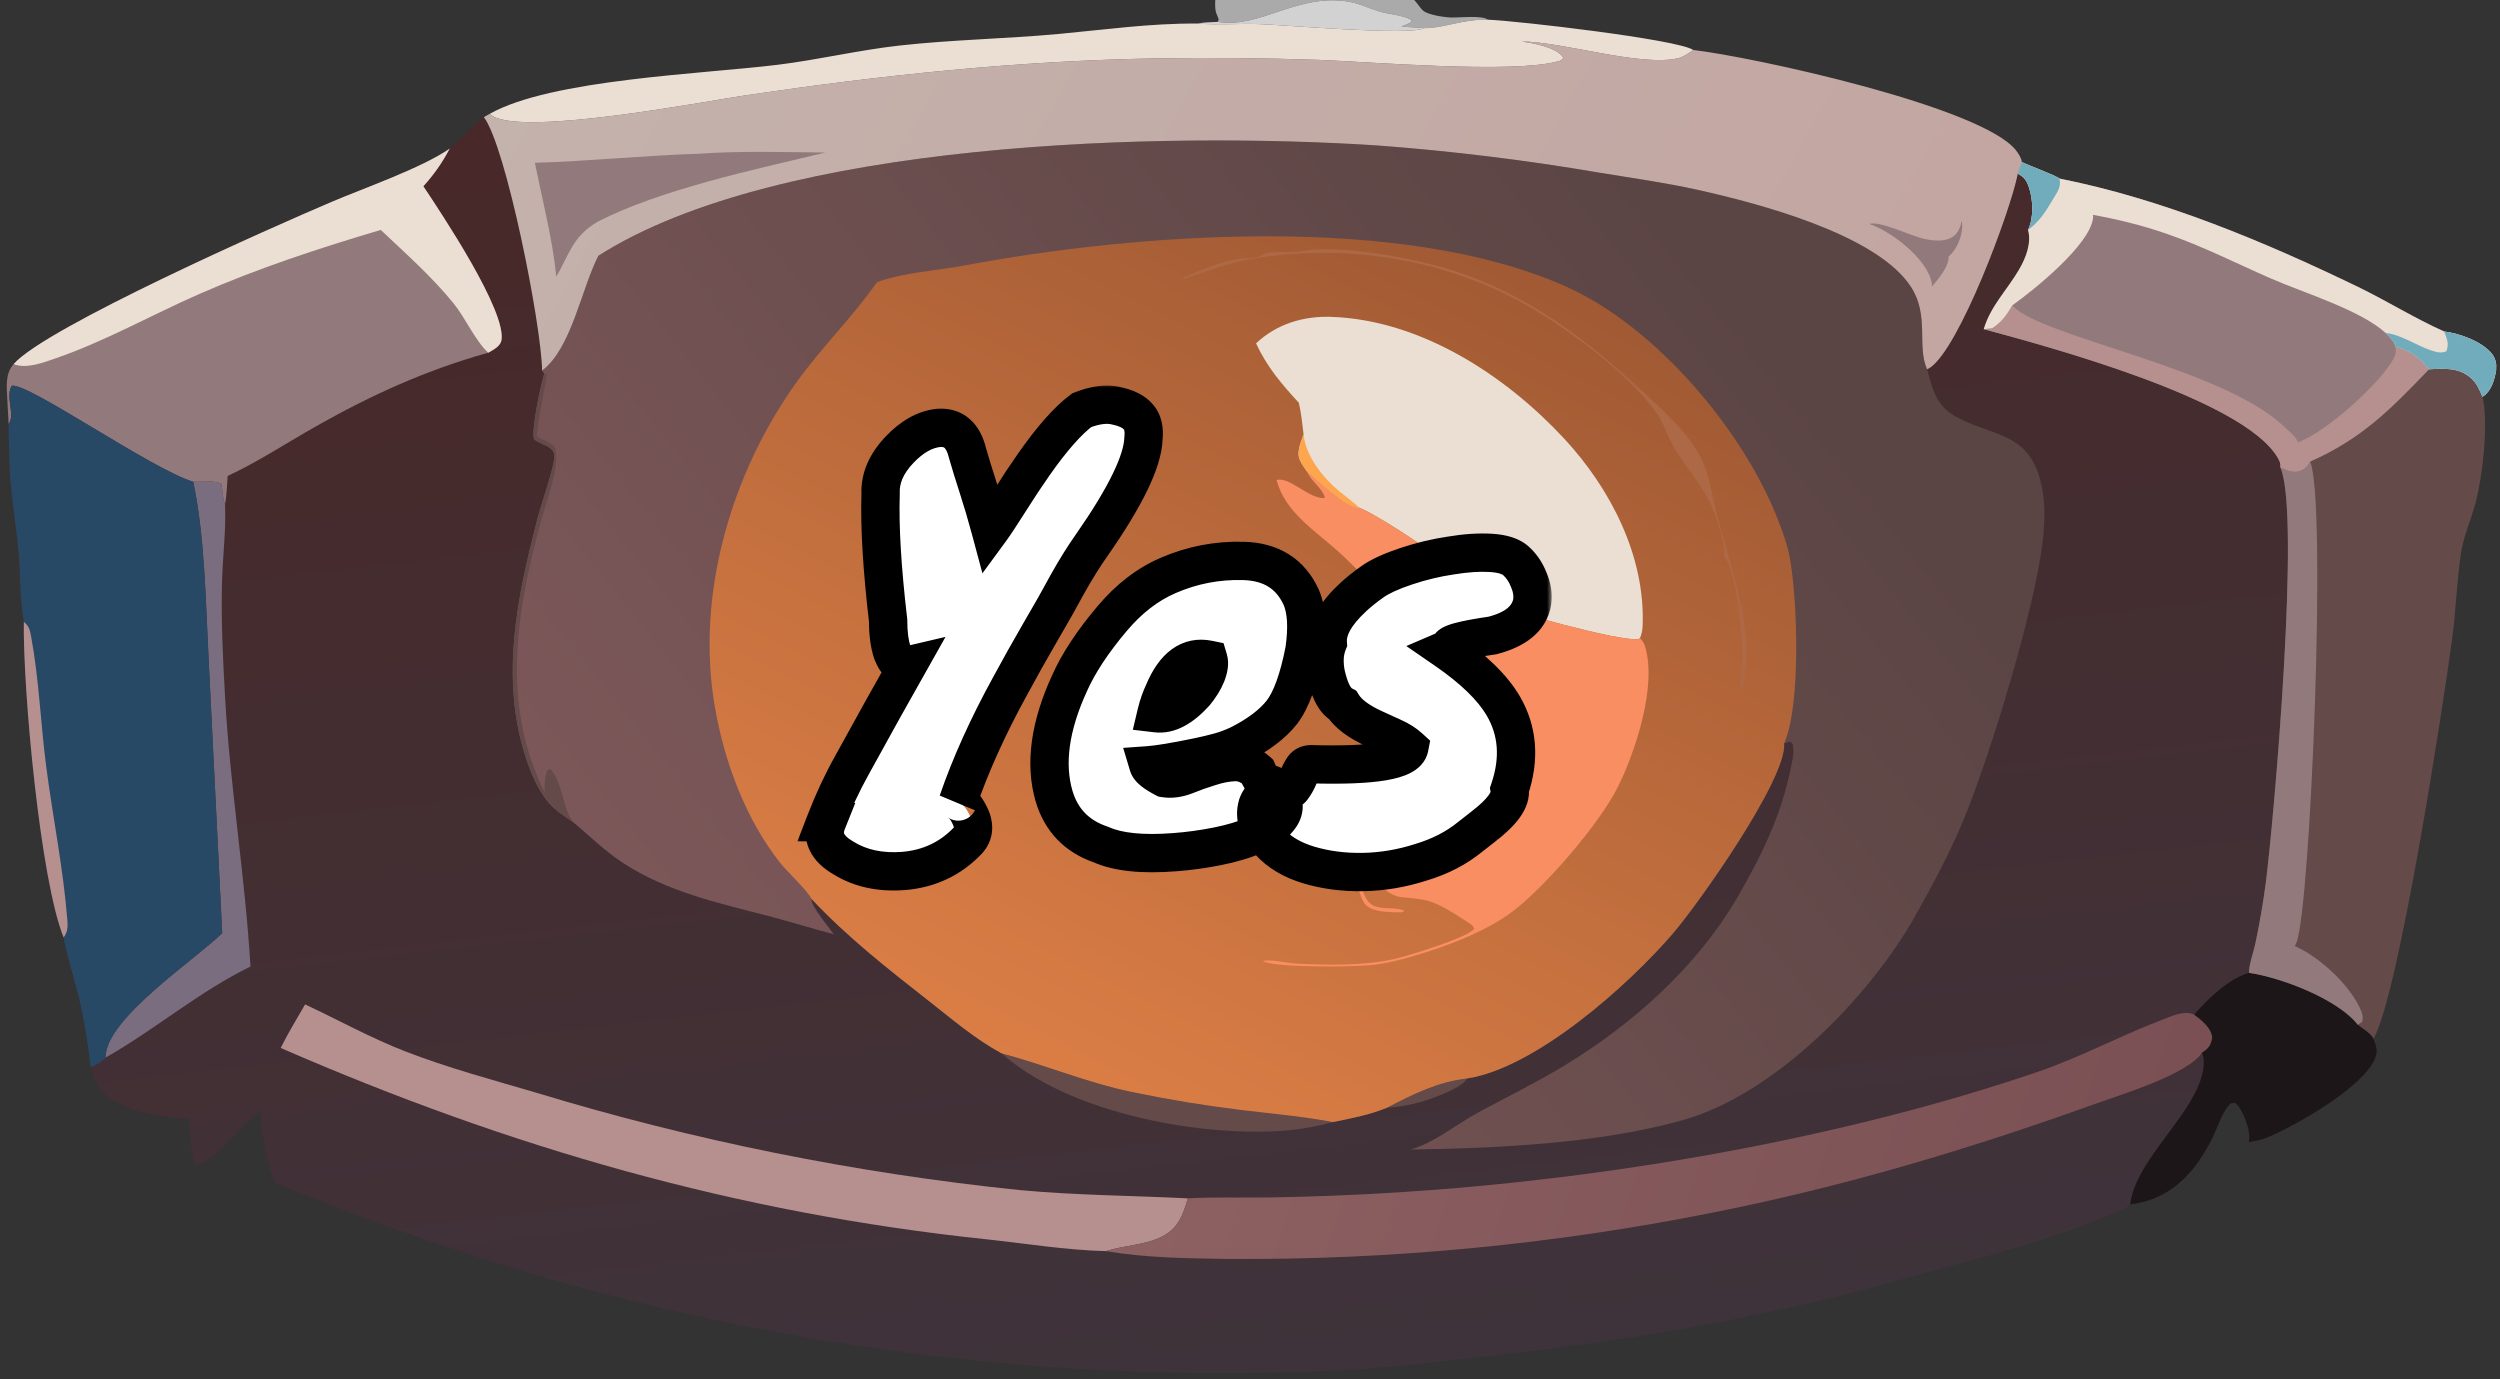 <svg width="261" height="144" viewBox="0 0 261 144" fill="none" xmlns="http://www.w3.org/2000/svg">
<rect x="0" y="0" width="261" height="144" fill="#333333" stroke="none"/>
<path d="M0 0H126.873H147.641H260.493C260.731 0.378 260.812 0.694 260.833 1.135C260.973 4.052 260.863 7.023 260.865 9.944V26.561C260.864 28.992 261.22 35.487 260.78 37.567C260.742 37.744 260.678 37.911 260.603 38.075L260.593 38.686C260.766 39.105 260.828 39.462 260.841 39.913C261.09 48.911 260.983 142.936 260.683 143.667C260.633 143.788 260.569 143.894 260.493 144H0V0ZM126.873 0C126.852 0.623 126.823 1.075 127.09 1.654C127.122 1.725 127.149 1.798 127.179 1.87C127.26 2.064 127.218 2.08 127.144 2.284C126.438 2.323 125.688 2.314 124.995 2.459C120.116 2.423 115.374 3.095 110.534 3.544C104.992 4.058 99.426 4.136 93.88 4.758C89.631 5.234 85.438 6.24 81.189 6.763C73.345 7.73 57.528 8.276 51.133 11.882L50.513 12.23C52.813 15.222 56.523 33.87 56.595 38.69L56.817 39.028C56.47 40.101 55.424 44.98 55.759 45.872C56.442 46.428 57.781 46.537 57.873 47.532C57.959 48.47 56.487 52.718 56.165 53.951C54.01 62.196 52.163 70.798 54.922 79.166C55.52 80.978 56.393 83.036 57.826 84.357C58.42 84.905 59.171 85.364 59.834 85.827C61.494 87.227 63.17 88.862 64.983 90.052C69.687 93.141 75.037 94.277 80.385 95.675C82.618 96.258 84.822 96.959 87.055 97.539C86.528 96.792 84.654 94.608 84.698 93.818C88.484 97.852 92.672 101.127 97.013 104.531C99.426 106.423 101.851 108.502 104.557 109.962C109.146 111.18 113.454 113.022 118.147 113.994C121.896 114.78 125.673 115.405 129.476 115.868C132.686 116.268 135.978 116.53 139.151 117.146C141.059 116.754 142.999 116.391 144.805 115.644C147.503 114.24 150.079 112.949 153.142 112.595C160.361 111.495 170.102 102.766 174.679 97.421C177.34 94.314 186.551 81.313 186.266 77.606L186.863 77.432L187.138 77.647C187.385 78.592 187.062 79.681 186.863 80.612C185.84 85.407 183.803 89.522 181.353 93.73C177.138 100.97 170.355 106.996 163.25 111.288C160.326 113.054 157.235 114.56 154.235 116.191C152.093 117.357 149.576 119.397 147.247 120.012C156.327 119.886 166.92 119.395 175.667 116.949C185.291 114.257 195.226 104.064 200.024 95.499C201.846 92.245 203.611 88.942 205.034 85.49C207.844 78.671 212.422 63.631 213.261 56.498C213.515 54.339 213.553 52.037 212.952 49.928C211.558 45.028 207.773 45.524 204.112 43.452C202.106 42.317 201.76 40.628 201.188 38.559C201.287 38.513 201.381 38.464 201.471 38.404C204.555 36.386 209.882 22.08 210.66 18.137C211.351 18.483 211.598 18.878 211.838 19.606C212.262 20.89 212.328 22.763 211.731 23.997C212.1 25.386 211.515 26.892 210.825 28.088C209.586 30.237 207.822 31.932 207.105 34.365C213.84 36.184 234.293 41.673 237.815 47.819C238.024 48.184 238.107 48.396 238.074 48.813C238.709 49.088 239.428 49.416 240.124 49.169C240.629 48.99 240.945 48.654 241.177 48.187C246.576 45.799 249.6 42.709 253.579 38.557C255.15 38.468 256.706 38.34 257.973 39.472C258.559 39.995 258.876 40.705 259.167 41.42C259.199 41.4 259.231 41.382 259.261 41.361C260.117 40.789 260.416 39.642 260.593 38.686L260.603 38.075C260.678 37.911 260.742 37.744 260.78 37.567C261.22 35.487 260.864 28.992 260.865 26.561V9.944C260.863 7.023 260.973 4.052 260.833 1.135C260.812 0.694 260.731 0.378 260.493 0H147.641H126.873ZM0 0V144H260.493C260.569 143.894 260.633 143.788 260.683 143.667C260.983 142.936 261.09 48.911 260.841 39.913C260.828 39.462 260.766 39.105 260.593 38.686C260.416 39.642 260.117 40.789 259.261 41.361C259.231 41.382 259.199 41.4 259.167 41.42C258.876 40.705 258.559 39.995 257.973 39.472C256.706 38.34 255.15 38.468 253.579 38.557C249.6 42.709 246.576 45.799 241.177 48.187C240.945 48.654 240.629 48.99 240.124 49.169C239.428 49.416 238.709 49.088 238.074 48.813C240.197 53.609 237.437 85.098 236.55 92.156C236.268 94.283 235.905 96.396 235.462 98.494C235.266 99.439 234.801 100.625 234.792 101.561C232.677 102.175 230.463 104.296 229.077 105.924C229.839 106.492 230.813 107.249 230.959 108.253C230.963 108.282 230.962 108.311 230.964 108.341C230.855 108.967 230.689 109.35 230.142 109.738C230.062 109.795 229.979 109.848 229.895 109.898C230.344 111.088 229.885 112.526 229.389 113.638C227.711 117.401 222.94 121.634 222.423 125.57C222.409 125.676 222.419 125.632 222.385 125.731C221.669 126.459 219.532 127.108 218.532 127.508C212.228 130.026 205.483 131.593 198.961 133.438C185.512 137.241 172.078 139.627 158.207 141.226C151.98 141.943 145.601 142.778 139.346 143.078C136.987 143.185 134.628 143.259 132.267 143.301C129.907 143.343 127.546 143.352 125.185 143.328C122.825 143.305 120.465 143.249 118.105 143.16C115.746 143.071 113.388 142.95 111.032 142.796C108.677 142.642 106.324 142.455 103.973 142.236C101.622 142.018 99.275 141.767 96.931 141.482C94.587 141.199 92.247 140.883 89.912 140.534C87.577 140.186 85.248 139.806 82.923 139.393C80.598 138.98 78.279 138.535 75.967 138.058C73.654 137.581 71.349 137.073 69.05 136.532C66.752 135.991 64.461 135.419 62.179 134.815C59.896 134.211 57.622 133.576 55.357 132.91C53.091 132.242 50.836 131.545 48.59 130.816C46.343 130.086 44.108 129.326 41.883 128.536C39.657 127.745 37.443 126.924 35.241 126.071C33.038 125.219 30.848 124.337 28.669 123.425C27.741 121.111 27.379 118.554 27.147 116.084C25.779 117.022 24.695 118.396 23.491 119.534C22.796 120.19 21.447 121.593 20.432 121.563C19.909 120.91 19.852 117.759 19.74 116.825C17.146 116.642 14.03 116.225 11.781 114.825C10.365 113.944 9.841 113.019 9.47 111.416C9.19 109.018 8.824 106.557 8.255 104.209C7.744 102.098 7.05 100.004 6.644 97.872C4.213 91.893 2.39 72.039 2.487 64.917C2.075 62.629 2.141 60.063 1.946 57.731C1.743 55.314 1.33 52.921 1.119 50.506C0.938 48.44 0.945 46.333 0.9 44.259C0.848 43.416 0.803 42.572 0.763 41.728C0.707 40.452 0.5 39.027 1.425 38.013C4.805 34.164 28.692 23.599 34.649 21.07C38.058 19.623 44.084 17.518 46.939 15.524C48.217 14.516 49.189 13.193 50.513 12.23L51.133 11.882C57.528 8.276 73.345 7.73 81.189 6.763C85.438 6.24 89.631 5.234 93.88 4.758C99.426 4.136 104.992 4.058 110.534 3.544C115.374 3.095 120.116 2.423 124.995 2.459C125.688 2.314 126.438 2.323 127.144 2.284C127.218 2.08 127.26 2.064 127.179 1.87C127.149 1.798 127.122 1.725 127.09 1.654C126.823 1.075 126.852 0.623 126.873 0H0Z" fill="url(#paint0_linear_392_7034)"/>
<path d="M144.805 115.644C147.503 114.24 150.079 112.949 153.142 112.595C152.794 113.378 150.744 114.19 149.961 114.491C148.279 115.139 146.608 115.541 144.805 115.644Z" fill="#644A49"/>
<path d="M104.557 109.962C109.146 111.18 113.454 113.022 118.147 113.994C121.896 114.78 125.673 115.405 129.476 115.868C132.686 116.268 135.978 116.53 139.151 117.146C137.235 117.668 135.421 117.971 133.438 118.084C124.49 118.596 111.354 116.033 104.557 109.962Z" fill="#644A49"/>
<path d="M20.174 50.297C20.893 50.331 22.7 50.111 23.13 50.552C23.233 51.247 23.231 52.024 23.493 52.676C23.613 55.383 23.236 58.205 23.171 60.925C23.077 64.877 23.278 68.83 23.497 72.774C24.02 82.193 25.595 91.504 26.15 100.906C20.753 103.539 16.214 107.471 11.022 110.416C11.022 110.387 11.02 110.358 11.021 110.329C11.082 106.303 20.416 100.17 23.198 97.418L21.763 68.45C21.456 62.534 21.387 56.087 20.174 50.297Z" fill="#7A6D7F"/>
<path d="M31.853 104.862C35.304 106.477 38.737 108.379 42.283 109.755C46.718 111.477 51.396 112.731 55.959 114.072C64.195 116.575 72.531 118.676 80.969 120.375C89.406 122.074 97.905 123.364 106.466 124.246C112.315 124.79 118.155 124.816 124.014 125.11C123.521 126.766 123.062 128.162 121.433 129.04C119.639 130.005 117.399 129.99 115.464 130.617C111.283 130.518 107.024 129.808 102.861 129.369C76.928 126.634 53.184 119.81 29.305 109.407C30.072 107.853 30.987 106.363 31.853 104.862Z" fill="#B6908F"/>
<path d="M124.014 125.11C126.794 124.951 129.641 125.057 132.43 125.015C136.959 124.945 141.483 124.766 146.003 124.479C167.693 123.12 192.204 118.925 212.779 111.886C217.226 110.364 221.354 108.129 225.727 106.464C226.75 106.074 228.036 105.455 229.077 105.924C229.839 106.492 230.813 107.249 230.959 108.253C230.963 108.282 230.962 108.311 230.964 108.341C230.855 108.967 230.689 109.35 230.142 109.738C230.062 109.795 229.979 109.848 229.895 109.898C228.368 112.181 221.436 114.276 218.752 115.239C205.45 120.014 192.526 123.882 178.651 126.627C174.49 127.457 170.311 128.179 166.113 128.795C161.916 129.411 157.706 129.92 153.482 130.321C149.259 130.722 145.028 131.015 140.79 131.201C136.552 131.387 132.312 131.464 128.07 131.433C123.908 131.368 119.567 131.321 115.464 130.617C117.399 129.99 119.639 130.005 121.433 129.04C123.062 128.162 123.521 126.766 124.014 125.11Z" fill="url(#paint1_linear_392_7034)"/>
<path d="M1.425 38.013C4.805 34.164 28.692 23.599 34.649 21.07C38.058 19.623 44.084 17.518 46.939 15.524C46.147 17.015 45.326 18.193 44.195 19.446C46.114 22.329 52.913 32.513 52.343 35.553C52.276 35.913 51.927 36.239 51.633 36.431C51.419 36.571 51.195 36.698 50.972 36.823C44.563 38.607 38.796 41.224 33.006 44.498C29.946 46.228 27.001 48.172 23.819 49.669L23.767 49.693C23.701 50.685 23.666 51.696 23.493 52.676C23.231 52.024 23.233 51.247 23.13 50.552C22.7 50.111 20.893 50.331 20.174 50.297C15.83 48.994 2.945 39.947 1.241 40.272C0.523 41.322 1.594 43.255 0.943 44.204C0.929 44.223 0.914 44.241 0.9 44.259C0.848 43.416 0.803 42.572 0.763 41.728C0.707 40.452 0.5 39.027 1.425 38.013Z" fill="#92797B"/>
<path d="M1.425 38.013C4.805 34.164 28.692 23.599 34.649 21.07C38.058 19.623 44.084 17.518 46.939 15.524C46.147 17.015 45.326 18.193 44.195 19.446C46.114 22.329 52.913 32.513 52.343 35.553C52.276 35.913 51.927 36.239 51.633 36.431C51.419 36.571 51.195 36.698 50.972 36.823C49.695 35.684 48.529 33.115 47.353 31.672C45.066 28.865 42.372 26.482 39.751 24.004C33.318 25.913 26.946 27.998 20.793 30.699C15.729 32.921 10.961 35.642 5.705 37.446C4.447 37.878 2.725 38.531 1.425 38.013Z" fill="#EBDED3"/>
<path d="M0.9 44.259C0.914 44.241 0.929 44.223 0.943 44.204C1.594 43.255 0.523 41.322 1.241 40.272C2.945 39.947 15.83 48.994 20.174 50.297C21.387 56.087 21.456 62.534 21.763 68.45L23.198 97.418C20.416 100.17 11.082 106.303 11.021 110.329C11.02 110.358 11.022 110.387 11.022 110.416C10.582 110.907 10.054 111.138 9.47 111.416C9.19 109.018 8.824 106.557 8.255 104.209C7.744 102.098 7.05 100.004 6.644 97.872C4.213 91.893 2.39 72.039 2.487 64.917C2.075 62.629 2.141 60.063 1.946 57.731C1.743 55.314 1.33 52.921 1.119 50.506C0.938 48.44 0.945 46.333 0.9 44.259Z" fill="#284966"/>
<path d="M2.487 64.917C3.017 65.378 3.11 65.709 3.239 66.399C4.066 70.82 4.238 75.495 4.816 79.972C5.506 85.318 6.612 90.684 7.03 96.058C7.081 96.714 7.082 97.234 6.694 97.797C6.677 97.822 6.661 97.847 6.644 97.872C4.213 91.893 2.39 72.039 2.487 64.917Z" fill="#B6908F"/>
<path d="M234.792 101.561C238.174 102.053 244.07 104.312 246.158 106.98C246.579 107.311 247.656 107.968 247.787 108.444C248.089 109.169 248.263 109.724 247.961 110.483C246.761 113.508 239.65 117.535 236.649 118.781C236.06 119.026 235.409 119.136 234.781 119.222C234.994 118.107 234.367 116.496 233.757 115.571C233.636 115.387 233.478 115.255 233.297 115.133C232.929 115.169 232.876 115.162 232.636 115.45C231.975 116.244 231.537 117.619 231.086 118.564C229.354 122.197 226.735 125.225 222.489 125.72C222.455 125.724 222.42 125.728 222.385 125.731C222.419 125.632 222.409 125.676 222.423 125.57C222.94 121.634 227.711 117.401 229.389 113.638C229.885 112.526 230.344 111.088 229.895 109.898C229.979 109.848 230.062 109.795 230.142 109.738C230.689 109.35 230.855 108.967 230.964 108.341C230.962 108.311 230.963 108.282 230.959 108.253C230.813 107.249 229.839 106.492 229.077 105.924C230.463 104.296 232.677 102.175 234.792 101.561Z" fill="#1C1618"/>
<path d="M253.579 38.557C255.15 38.468 256.706 38.34 257.973 39.472C258.559 39.995 258.876 40.705 259.167 41.42C259.84 44.061 259.167 49.91 258.429 52.584C257.954 54.298 257.182 56.04 256.922 57.796C256.49 60.708 256.403 63.687 256.015 66.612C255.103 73.486 250.447 103.729 247.833 108.367C247.819 108.393 247.802 108.419 247.787 108.444C247.656 107.968 246.579 107.311 246.158 106.98C244.07 104.312 238.174 102.053 234.792 101.561C234.801 100.625 235.266 99.439 235.462 98.494C235.905 96.396 236.268 94.283 236.55 92.156C237.437 85.098 240.197 53.609 238.074 48.813C238.709 49.088 239.428 49.416 240.124 49.169C240.629 48.99 240.945 48.654 241.177 48.187C246.576 45.799 249.6 42.709 253.579 38.557Z" fill="#644A49"/>
<path d="M238.074 48.813C238.709 49.088 239.428 49.416 240.124 49.169C240.629 48.99 240.945 48.654 241.177 48.187C242.943 52.264 241.23 94.765 239.745 98.429C239.697 98.548 239.645 98.662 239.581 98.774C242.175 99.899 245.456 102.926 246.525 105.588C246.677 105.965 246.694 106.277 246.627 106.673L246.158 106.98C244.07 104.312 238.174 102.053 234.792 101.561C234.801 100.625 235.266 99.439 235.462 98.494C235.905 96.396 236.268 94.283 236.55 92.156C237.437 85.098 240.197 53.609 238.074 48.813Z" fill="#92797B"/>
<path d="M126.873 0H147.641H260.493C260.731 0.378 260.812 0.694 260.833 1.135C260.973 4.052 260.863 7.023 260.865 9.944V26.561C260.864 28.992 261.22 35.487 260.78 37.567C260.742 37.744 260.678 37.911 260.603 38.075L260.593 38.686C260.416 39.642 260.117 40.789 259.261 41.361C259.231 41.382 259.199 41.4 259.167 41.42C258.876 40.705 258.559 39.995 257.973 39.472C256.706 38.34 255.15 38.468 253.579 38.557C249.6 42.709 246.576 45.799 241.177 48.187C240.945 48.654 240.629 48.99 240.124 49.169C239.428 49.416 238.709 49.088 238.074 48.813C238.107 48.396 238.024 48.184 237.815 47.819C234.293 41.673 213.84 36.184 207.105 34.365C207.822 31.932 209.586 30.237 210.825 28.088C211.515 26.892 212.1 25.386 211.731 23.997C212.328 22.763 212.262 20.89 211.838 19.606C211.598 18.878 211.351 18.483 210.66 18.137C209.882 22.08 204.555 36.386 201.471 38.404C201.381 38.464 201.287 38.513 201.188 38.559C201.76 40.628 202.106 42.317 204.112 43.452C207.773 45.524 211.558 45.028 212.952 49.928C213.553 52.037 213.515 54.339 213.261 56.498C212.422 63.631 207.844 78.671 205.034 85.49C203.611 88.942 201.846 92.245 200.024 95.499C195.226 104.064 185.291 114.257 175.667 116.949C166.92 119.395 156.327 119.886 147.247 120.012C149.576 119.397 152.093 117.357 154.235 116.191C157.235 114.56 160.326 113.054 163.25 111.288C170.355 106.996 177.138 100.97 181.353 93.73C183.803 89.522 185.84 85.407 186.863 80.612C187.062 79.681 187.385 78.592 187.138 77.647L186.863 77.432L186.266 77.606C186.551 81.313 177.34 94.314 174.679 97.421C170.102 102.766 160.361 111.495 153.142 112.595C150.079 112.949 147.503 114.24 144.805 115.644C142.999 116.391 141.059 116.754 139.151 117.146C135.978 116.53 132.686 116.268 129.476 115.868C125.673 115.405 121.896 114.78 118.147 113.994C113.454 113.022 109.146 111.18 104.557 109.962C101.851 108.502 99.426 106.423 97.013 104.531C92.672 101.127 88.484 97.852 84.698 93.818C84.654 94.608 86.528 96.792 87.055 97.539C84.822 96.959 82.618 96.258 80.385 95.675C75.037 94.277 69.687 93.141 64.983 90.052C63.17 88.862 61.494 87.227 59.834 85.827C59.171 85.364 58.42 84.905 57.826 84.357C56.393 83.036 55.52 80.978 54.922 79.166C52.163 70.798 54.01 62.196 56.165 53.951C56.487 52.718 57.959 48.47 57.873 47.532C57.781 46.537 56.442 46.428 55.759 45.872C55.424 44.98 56.47 40.101 56.817 39.028L56.595 38.69C56.523 33.87 52.813 15.222 50.513 12.23L51.133 11.882C57.528 8.276 73.345 7.73 81.189 6.763C85.438 6.24 89.631 5.234 93.88 4.758C99.426 4.136 104.992 4.058 110.534 3.544C115.374 3.095 120.116 2.423 124.995 2.459C125.688 2.314 126.438 2.323 127.144 2.284C127.218 2.08 127.26 2.064 127.179 1.87C127.149 1.798 127.122 1.725 127.09 1.654C126.823 1.075 126.852 0.623 126.873 0ZM147.641 0C147.96 0.325 148.187 0.715 148.485 1.034C148.992 1.575 150.909 1.825 151.632 1.832C152.41 1.839 154.792 1.587 155.324 2.054C158.316 2.166 175.133 4.107 176.782 5.217C183.125 5.965 206.834 11.128 210.461 15.682C210.7 15.983 211.051 16.527 211.084 16.919L210.66 18.137C211.351 18.483 211.598 18.878 211.838 19.606C212.262 20.89 212.328 22.763 211.731 23.997C212.1 25.386 211.515 26.892 210.825 28.088C209.586 30.237 207.822 31.932 207.105 34.365C213.84 36.184 234.293 41.673 237.815 47.819C238.024 48.184 238.107 48.396 238.074 48.813C238.709 49.088 239.428 49.416 240.124 49.169C240.629 48.99 240.945 48.654 241.177 48.187C246.576 45.799 249.6 42.709 253.579 38.557C255.15 38.468 256.706 38.34 257.973 39.472C258.559 39.995 258.876 40.705 259.167 41.42C259.199 41.4 259.231 41.382 259.261 41.361C260.117 40.789 260.416 39.642 260.593 38.686L260.603 38.075C260.678 37.911 260.742 37.744 260.78 37.567C261.22 35.487 260.864 28.992 260.865 26.561V9.944C260.863 7.023 260.973 4.052 260.833 1.135C260.812 0.694 260.731 0.378 260.493 0H147.641ZM126.873 0C126.852 0.623 126.823 1.075 127.09 1.654C127.122 1.725 127.149 1.798 127.179 1.87C127.26 2.064 127.218 2.08 127.144 2.284C126.438 2.323 125.688 2.314 124.995 2.459C120.116 2.423 115.374 3.095 110.534 3.544C104.992 4.058 99.426 4.136 93.88 4.758C89.631 5.234 85.438 6.24 81.189 6.763C73.345 7.73 57.528 8.276 51.133 11.882L50.513 12.23C52.813 15.222 56.523 33.87 56.595 38.69C59.665 36.395 60.719 30.079 62.479 26.697C81.418 14.628 121.521 13.751 143.684 15.178C151.498 15.758 159.267 16.708 166.99 18.029C170.422 18.59 173.915 19.079 177.308 19.837C183.315 21.177 195.989 24.419 199.539 30.004C201.443 32.997 200.1 36.13 201.188 38.559C201.287 38.513 201.381 38.464 201.471 38.404C204.555 36.386 209.882 22.08 210.66 18.137L211.084 16.919C211.051 16.527 210.7 15.983 210.461 15.682C206.834 11.128 183.125 5.965 176.782 5.217C175.133 4.107 158.316 2.166 155.324 2.054C154.792 1.587 152.41 1.839 151.632 1.832C150.909 1.825 148.992 1.575 148.485 1.034C148.187 0.715 147.96 0.325 147.641 0H126.873Z" fill="url(#paint2_linear_392_7034)"/>
<path d="M56.817 39.028L57.084 38.967C57.042 40.208 55.836 45.007 56.131 45.639C56.725 45.934 57.737 46.258 58.014 46.894C58.325 49.078 57.147 52.017 56.565 54.122C53.926 63.675 52.244 73.414 56.853 82.698C56.853 81.867 56.827 81.142 57.175 80.367L57.445 80.29C58.787 81.687 58.638 84.21 59.834 85.827C59.171 85.364 58.42 84.905 57.826 84.357C56.393 83.036 55.52 80.978 54.922 79.166C52.163 70.798 54.01 62.196 56.165 53.951C56.487 52.718 57.959 48.47 57.873 47.532C57.781 46.537 56.442 46.428 55.759 45.872C55.424 44.98 56.47 40.101 56.817 39.028Z" fill="#644A49"/>
<path d="M126.873 0H147.641C147.96 0.325 148.187 0.715 148.485 1.034C148.992 1.575 150.909 1.825 151.632 1.832C152.41 1.839 154.792 1.587 155.324 2.054C158.316 2.166 175.133 4.107 176.782 5.217C183.125 5.965 206.834 11.128 210.461 15.682C210.7 15.983 211.051 16.527 211.084 16.919L210.66 18.137C209.882 22.08 204.555 36.386 201.471 38.404C201.381 38.464 201.287 38.513 201.188 38.559C200.1 36.13 201.443 32.997 199.539 30.004C195.989 24.419 183.315 21.177 177.308 19.837C173.915 19.079 170.422 18.59 166.99 18.029C159.267 16.708 151.498 15.758 143.684 15.178C121.521 13.751 81.418 14.628 62.479 26.697C60.719 30.079 59.665 36.395 56.595 38.69C56.523 33.87 52.813 15.222 50.513 12.23L51.133 11.882C57.528 8.276 73.345 7.73 81.189 6.763C85.438 6.24 89.631 5.234 93.88 4.758C99.426 4.136 104.992 4.058 110.534 3.544C115.374 3.095 120.116 2.423 124.995 2.459C125.688 2.314 126.438 2.323 127.144 2.284C127.218 2.08 127.26 2.064 127.179 1.87C127.149 1.798 127.122 1.725 127.09 1.654C126.823 1.075 126.852 0.623 126.873 0ZM126.873 0C126.852 0.623 126.823 1.075 127.09 1.654C127.122 1.725 127.149 1.798 127.179 1.87C127.26 2.064 127.218 2.08 127.144 2.284C126.438 2.323 125.688 2.314 124.995 2.459C120.116 2.423 115.374 3.095 110.534 3.544C104.992 4.058 99.426 4.136 93.88 4.758C89.631 5.234 85.438 6.24 81.189 6.763C73.345 7.73 57.528 8.276 51.133 11.882C51.233 11.977 51.338 12.058 51.457 12.129C54.912 14.179 73.431 10.606 77.788 9.959C92.151 7.828 106.356 6.334 120.877 6.093C126.477 6.005 132.075 6.058 137.672 6.25C143.094 6.456 157.872 7.703 162.607 6.414C162.965 6.317 163.033 6.331 163.21 6.013C163.193 5.988 163.177 5.962 163.159 5.937C162.383 4.897 160.066 4.524 158.851 4.321C163.35 4.397 171.208 6.964 175.148 6.092C175.738 5.962 176.289 5.554 176.782 5.217C175.133 4.107 158.316 2.166 155.324 2.054C154.792 1.587 152.41 1.839 151.632 1.832C150.909 1.825 148.992 1.575 148.485 1.034C148.187 0.715 147.96 0.325 147.641 0H126.873Z" fill="url(#paint3_linear_392_7034)"/>
<path d="M195.147 23.379C196.204 23.007 199.531 24.632 200.796 24.916C201.758 25.132 203.018 25.301 203.878 24.713C204.447 24.324 204.682 23.671 204.806 23.024C204.842 23.3 204.871 23.583 204.845 23.861C204.75 24.918 204.234 26.107 203.425 26.793C203.428 26.82 203.434 26.847 203.434 26.874C203.451 27.826 202.301 29.225 201.688 29.922C201.726 29.435 201.52 28.907 201.304 28.478C200.242 26.37 197.335 24.134 195.147 23.379Z" fill="#92797B"/>
<path d="M72.953 16.048C77.33 15.742 81.779 15.879 86.163 15.927C78.768 17.703 68.981 19.762 62.339 23.174C59.761 24.741 59.488 26.437 58.078 28.893C57.686 24.943 56.626 20.894 55.838 16.997C61.535 16.828 67.241 16.232 72.953 16.048Z" fill="#92797B"/>
<path d="M126.873 0H147.641C147.96 0.325 148.187 0.715 148.485 1.034C148.992 1.575 150.909 1.825 151.632 1.832C152.41 1.839 154.792 1.587 155.324 2.054C158.316 2.166 175.133 4.107 176.782 5.217C176.289 5.554 175.738 5.962 175.148 6.092C171.208 6.964 163.35 4.397 158.851 4.321C160.066 4.524 162.383 4.897 163.159 5.937C163.177 5.962 163.193 5.988 163.21 6.013C163.033 6.331 162.965 6.317 162.607 6.414C157.872 7.703 143.094 6.456 137.672 6.25C132.075 6.058 126.477 6.005 120.877 6.093C106.356 6.334 92.151 7.828 77.788 9.959C73.431 10.606 54.912 14.179 51.457 12.129C51.338 12.058 51.233 11.977 51.133 11.882C57.528 8.276 73.345 7.73 81.189 6.763C85.438 6.24 89.631 5.234 93.88 4.758C99.426 4.136 104.992 4.058 110.534 3.544C115.374 3.095 120.116 2.423 124.995 2.459C125.688 2.314 126.438 2.323 127.144 2.284C127.218 2.08 127.26 2.064 127.179 1.87C127.149 1.798 127.122 1.725 127.09 1.654C126.823 1.075 126.852 0.623 126.873 0ZM126.873 0C126.852 0.623 126.823 1.075 127.09 1.654C127.122 1.725 127.149 1.798 127.179 1.87C127.26 2.064 127.218 2.08 127.144 2.284C126.438 2.323 125.688 2.314 124.995 2.459C127.139 2.634 129.288 2.446 131.436 2.515C134.097 2.602 147.237 3.762 148.721 2.933C150.71 2.968 152.614 1.998 155.324 2.054C154.792 1.587 152.41 1.839 151.632 1.832C150.909 1.825 148.992 1.575 148.485 1.034C148.187 0.715 147.96 0.325 147.641 0H126.873Z" fill="#EBDED3"/>
<path d="M126.873 0H147.641C147.96 0.325 148.187 0.715 148.485 1.034C148.992 1.575 150.909 1.825 151.632 1.832C152.41 1.839 154.792 1.587 155.324 2.054C152.614 1.998 150.71 2.968 148.721 2.933C147.237 3.762 134.097 2.602 131.436 2.515C129.288 2.446 127.139 2.634 124.995 2.459C125.688 2.314 126.438 2.323 127.144 2.284C127.218 2.08 127.26 2.064 127.179 1.87C127.149 1.798 127.122 1.725 127.09 1.654C126.823 1.075 126.852 0.623 126.873 0ZM126.873 0C126.852 0.623 126.823 1.075 127.09 1.654C127.122 1.725 127.149 1.798 127.179 1.87C127.26 2.064 127.218 2.08 127.144 2.284C131.585 2.999 135.346 -0.681 140.728 0.161C141.845 0.335 142.905 0.865 143.985 1.194C145.054 1.52 146.394 1.542 147.353 2.088L147.264 2.369L146.298 2.775L148.721 2.933C150.71 2.968 152.614 1.998 155.324 2.054C154.792 1.587 152.41 1.839 151.632 1.832C150.909 1.825 148.992 1.575 148.485 1.034C148.187 0.715 147.96 0.325 147.641 0H126.873Z" fill="url(#paint4_linear_392_7034)"/>
<path d="M126.873 0H147.641C147.96 0.325 148.187 0.715 148.485 1.034C148.992 1.575 150.909 1.825 151.632 1.832C152.41 1.839 154.792 1.587 155.324 2.054C152.614 1.998 150.71 2.968 148.721 2.933L146.298 2.775L147.264 2.369L147.353 2.088C146.394 1.542 145.054 1.52 143.985 1.194C142.905 0.865 141.845 0.335 140.728 0.161C135.346 -0.681 131.585 2.999 127.144 2.284C127.218 2.08 127.26 2.064 127.179 1.87C127.149 1.798 127.122 1.725 127.09 1.654C126.823 1.075 126.852 0.623 126.873 0Z" fill="#FEFDFE" fill-opacity="0.588"/>
<path d="M211.084 16.919C211.671 17.232 214.756 18.367 215.003 18.641C225.734 20.767 236.363 25.205 246.187 29.96C249.206 31.422 252.121 33.251 255.171 34.609C256.759 34.799 259.134 35.645 260.167 36.952C260.398 37.244 260.582 37.701 260.603 38.075L260.593 38.686C260.416 39.642 260.117 40.789 259.261 41.361C259.231 41.382 259.199 41.4 259.167 41.42C258.876 40.705 258.559 39.995 257.973 39.472C256.706 38.34 255.15 38.468 253.579 38.557C249.6 42.709 246.576 45.799 241.177 48.187C240.945 48.654 240.629 48.99 240.124 49.169C239.428 49.416 238.709 49.088 238.074 48.813C238.107 48.396 238.024 48.184 237.815 47.819C234.293 41.673 213.84 36.184 207.105 34.365C207.822 31.932 209.586 30.237 210.825 28.088C211.515 26.892 212.1 25.386 211.731 23.997C212.328 22.763 212.262 20.89 211.838 19.606C211.598 18.878 211.351 18.483 210.66 18.137L211.084 16.919Z" fill="#92797B"/>
<path d="M210.086 31.881C212.895 35.151 231.99 38.349 238.451 44.533C238.87 44.934 239.748 45.613 239.895 46.174C242.701 45.253 248.716 39.865 249.97 37.278C250.142 36.922 250.154 36.582 250.093 36.198C251.575 36.589 252.65 37.323 253.579 38.557C249.6 42.709 246.576 45.799 241.177 48.187C240.945 48.654 240.629 48.99 240.124 49.169C239.428 49.416 238.709 49.088 238.074 48.813C238.107 48.396 238.024 48.184 237.815 47.819C234.293 41.673 213.84 36.184 207.105 34.365L207.978 34.269C208.966 33.644 209.513 32.874 210.086 31.881Z" fill="#B6908F"/>
<path d="M211.084 16.919C211.671 17.232 214.756 18.367 215.003 18.641C225.734 20.767 236.363 25.205 246.187 29.96C249.206 31.422 252.121 33.251 255.171 34.609C256.759 34.799 259.134 35.645 260.167 36.952C260.398 37.244 260.582 37.701 260.603 38.075L260.593 38.686C260.416 39.642 260.117 40.789 259.261 41.361C259.231 41.382 259.199 41.4 259.167 41.42C258.876 40.705 258.559 39.995 257.973 39.472C256.706 38.34 255.15 38.468 253.579 38.557C252.65 37.323 251.575 36.589 250.093 36.198C249.943 35.58 249.492 35.229 249.068 34.766C246.439 32.372 240.516 30.571 237.114 29.088C233.47 27.498 229.953 25.697 226.184 24.401C223.656 23.531 221.127 22.9 218.497 22.431C218.52 22.556 218.53 22.679 218.511 22.806C218.103 25.632 212.445 30.185 210.086 31.881C209.513 32.874 208.966 33.644 207.978 34.269L207.105 34.365C207.822 31.932 209.586 30.237 210.825 28.088C211.515 26.892 212.1 25.386 211.731 23.997C212.328 22.763 212.262 20.89 211.838 19.606C211.598 18.878 211.351 18.483 210.66 18.137L211.084 16.919Z" fill="#EBDED3"/>
<path d="M211.084 16.919C211.671 17.232 214.756 18.367 215.003 18.641C215.222 19.501 214.788 20.031 214.347 20.776C213.603 22.03 212.932 23.137 211.731 23.997C212.328 22.763 212.262 20.89 211.838 19.606C211.598 18.878 211.351 18.483 210.66 18.137L211.084 16.919Z" fill="#70ACBC"/>
<path d="M255.171 34.609C256.759 34.799 259.134 35.645 260.167 36.952C260.398 37.244 260.582 37.701 260.603 38.075L260.593 38.686C260.416 39.642 260.117 40.789 259.261 41.361C259.231 41.382 259.199 41.4 259.167 41.42C258.876 40.705 258.559 39.995 257.973 39.472C256.706 38.34 255.15 38.468 253.579 38.557C252.65 37.323 251.575 36.589 250.093 36.198C249.943 35.58 249.492 35.229 249.068 34.766C250.594 34.889 252.385 36.127 253.876 36.607C254.371 36.766 254.912 36.913 255.401 36.665C255.714 35.91 255.458 35.345 255.171 34.609Z" fill="#70ACBC"/>
<path d="M91.554 29.464C94.326 28.439 97.688 28.273 100.608 27.727C118.777 24.33 146.287 22.25 163.454 29.898C172.842 34.079 182.039 44.922 185.683 54.422C186.149 55.634 186.604 56.887 186.843 58.166C187.666 62.59 188.032 73.633 186.266 77.606C186.551 81.313 177.34 94.314 174.679 97.421C170.102 102.766 160.361 111.495 153.142 112.595C150.079 112.949 147.503 114.24 144.805 115.644C142.999 116.391 141.059 116.754 139.151 117.146C135.978 116.53 132.686 116.268 129.476 115.868C125.673 115.405 121.896 114.78 118.147 113.994C113.454 113.022 109.146 111.18 104.557 109.962C101.851 108.502 99.426 106.423 97.013 104.531C92.672 101.127 88.484 97.852 84.698 93.818C84.335 92.994 82.14 90.97 81.403 90.027C77.801 85.416 75.634 79.553 74.635 73.816C72.592 62.093 76.358 49.319 83.239 39.795C85.83 36.209 89.003 33.111 91.554 29.464Z" fill="url(#paint5_linear_392_7034)"/>
<path d="M136.305 26.165C140.207 25.579 147.737 26.981 151.596 28.214C159.587 30.768 165.555 35.373 171.64 41.014C173.833 43.047 176.208 45.133 177.594 47.841C178.512 49.634 178.756 51.942 179.269 53.888C180.648 59.123 183.541 66.778 181.799 72.168C181.58 71.762 181.901 69.54 181.909 68.888C181.939 66.672 181.378 59.522 179.93 58.031C180.212 57.205 179.59 55.498 179.352 54.644C178.543 51.75 176.769 49.712 175.114 47.303C174.206 45.983 173.821 44.342 172.891 43.032C169.985 38.938 163.487 34.172 159.11 31.717C150.356 26.808 139.428 25.228 129.616 27.244C127.404 27.698 125.285 28.639 123.115 29.253C124.183 28.551 127.771 27.281 128.989 27.068C129.703 26.943 130.449 27.009 131.167 26.858C131.631 26.76 132.031 26.403 132.498 26.36C133.719 26.245 135.004 26.401 136.215 26.182C136.245 26.177 136.275 26.17 136.305 26.165Z" fill="#AD6945"/>
<path d="M131.131 35.844C133.262 33.834 136.061 32.982 138.951 33.078C148.277 33.386 157.162 39.162 163.332 45.827C168.146 51.028 171.802 58.104 171.487 65.393C171.469 65.814 171.382 66.234 171.21 66.619L171.08 66.716C169.167 67.029 157.555 63.759 155.313 62.871C155.271 62.74 155.228 62.612 155.171 62.486C154.328 60.615 144.199 53.89 141.912 53.006C141.878 53.009 141.844 53.014 141.81 53.016C140.564 53.096 137.421 50.029 136.449 49.222C136.188 48.851 135.909 48.447 135.715 48.038C135.317 47.203 135.828 46.156 136.094 45.35C135.958 44.248 135.854 43.127 135.597 42.047C133.807 40.112 132.244 38.267 131.131 35.844Z" fill="#EBDED3"/>
<path d="M136.094 45.35C136.321 47.647 138.137 49.906 139.859 51.321C140.54 51.88 141.273 52.397 141.912 53.006C141.878 53.009 141.844 53.014 141.81 53.016C140.564 53.096 137.421 50.029 136.449 49.222C136.188 48.851 135.909 48.447 135.715 48.038C135.317 47.203 135.828 46.156 136.094 45.35Z" fill="#FEA64D"/>
<path d="M136.449 49.222C137.421 50.029 140.564 53.096 141.81 53.016C141.844 53.014 141.878 53.009 141.912 53.006C144.199 53.89 154.328 60.615 155.171 62.486C155.228 62.612 155.271 62.74 155.313 62.871C157.555 63.759 169.167 67.029 171.08 66.716L171.21 66.619C171.329 66.732 171.433 66.859 171.52 66.999C171.608 67.138 171.676 67.287 171.726 67.444C173.028 71.54 170.75 78.468 168.872 82.226C166.95 86.071 160.897 93.123 157.392 95.54C155.138 97.093 152.233 98.302 149.636 99.163C147.702 99.805 145.641 100.418 143.623 100.706C141.81 100.965 133.245 101.068 131.831 100.353C132.368 100.074 134.493 100.559 135.232 100.594C138.638 100.753 142.077 100.852 145.436 100.151C146.788 99.869 153.31 97.869 153.912 96.953C153.769 96.606 153.562 96.491 153.261 96.298C152.021 95.503 150.629 94.529 149.221 94.092C148.241 93.787 147.172 93.782 146.16 93.643C144.683 93.44 142.872 91.333 141.862 90.249C139.976 88.222 140.985 86.732 140.255 85.996C139.309 86.46 138.182 87.377 137.414 88.105C136.957 88.538 136.876 88.867 136.853 89.467C138.013 90.406 140.091 90.295 141.298 91.249C142.288 92.031 142.172 93.867 143.279 94.483C144.267 95.034 145.591 94.623 146.634 95.093L146.363 95.245C140.46 95.331 143.34 93.215 140.506 91.441C139.245 90.651 137.575 90.615 136.28 89.767C135.488 88.278 140.095 85.156 141.078 84.082C141.935 83.145 142.594 82.089 142.976 80.872C143.664 78.673 144.074 73.856 143.629 71.607C143.408 70.498 142.969 69.413 142.612 68.343C141.753 65.767 141.842 63.793 142.144 61.149L142.397 61.07C142.645 61.594 142.465 62.188 142.399 62.76C142.97 62.871 144.446 63.318 144.917 63.111C144.93 62.761 144.97 62.493 144.743 62.192C144.241 61.528 143.25 60.911 142.617 60.343C141.612 59.441 140.692 58.442 139.683 57.543C137.274 55.397 134.13 53.423 133.274 50.117C134.651 49.711 136.689 52.165 138.326 51.983C138.08 50.964 136.92 50.317 136.449 49.222Z" fill="#F88E61"/>
<mask id="path-2-outside-1_392_7034" maskUnits="userSpaceOnUse" x="83" y="40" width="79" height="54" fill="black">
<rect fill="white" x="83" y="40" width="79" height="54"/>
<path d="M92.72 64.776C92.085 59.363 91.824 54.957 91.936 51.56C91.861 49.955 92.515 48.424 93.896 46.968C95.203 45.587 96.565 44.821 97.984 44.672C99.552 44.56 100.56 45.437 101.008 47.304C101.307 48.349 101.68 49.563 102.128 50.944C102.576 52.325 103.005 53.781 103.416 55.312C103.827 54.752 104.48 53.763 105.376 52.344C106.272 50.925 107.112 49.656 107.896 48.536C109.8 45.811 111.48 43.907 112.936 42.824C114.355 42.264 115.568 42.115 116.576 42.376C117.621 42.6 118.368 42.973 118.816 43.496C119.301 44.019 119.488 44.784 119.376 45.792C119.301 48.144 117.509 51.84 114 56.88C113.179 58.037 112.339 59.381 111.48 60.912C110.659 62.443 109.688 64.16 108.568 66.064C107.485 67.931 106.44 69.797 105.432 71.664C103.117 75.883 101.307 79.896 100 83.704C100.037 83.629 100.187 83.723 100.448 83.984C100.709 84.208 100.952 84.544 101.176 84.992C101.773 86.112 101.717 87.045 101.008 87.792C99.216 89.659 96.995 90.704 94.344 90.928C91.917 91.115 89.827 90.667 88.072 89.584C86.317 88.576 85.739 87.325 86.336 85.832H86.168C86.989 83.704 87.923 81.707 88.968 79.84C90.013 77.936 91.096 75.976 92.216 73.96L94.736 69.48C94.101 69.629 93.579 69.181 93.168 68.136C92.869 67.277 92.72 66.157 92.72 64.776ZM129.412 77.712C128.702 78.048 128.012 78.309 127.34 78.496C126.668 78.683 125.884 78.869 124.988 79.056C122.636 79.541 120.937 79.821 119.892 79.896C120.004 80.269 120.564 80.717 121.572 81.24C122.244 81.352 122.972 81.259 123.756 80.96C124.577 80.624 125.417 80.325 126.276 80.064C127.172 79.765 128.03 79.597 128.852 79.56C129.71 79.523 130.513 79.84 131.26 80.512C131.558 81.184 131.801 81.576 131.988 81.688C132.174 81.8 132.342 81.856 132.492 81.856C132.641 81.856 132.809 81.912 132.996 82.024C133.182 82.136 133.444 82.565 133.78 83.312C134.153 84.059 134.06 84.768 133.5 85.44C132.977 86.112 132.156 86.691 131.036 87.176C129.916 87.661 128.609 88.053 127.116 88.352C125.622 88.651 124.129 88.856 122.636 88.968C119.276 89.229 116.718 88.968 114.964 88.184C112.425 87.325 110.782 85.627 110.036 83.088C109.065 79.728 109.606 75.808 111.66 71.328C112.593 69.237 114.068 66.997 116.084 64.608C117.838 62.517 119.798 61.005 121.964 60.072C124.465 58.989 127.078 58.485 129.804 58.56C132.716 58.635 134.732 59.904 135.852 62.368C136.412 63.675 136.524 65.504 136.188 67.856C135.59 70.917 134.806 73.083 133.836 74.352C132.865 75.584 131.39 76.704 129.412 77.712ZM126.164 68.864C124.185 68.453 122.636 69.573 121.516 72.224C121.18 72.933 120.918 73.68 120.732 74.464C122.001 74.613 123.345 73.904 124.764 72.336C125.286 71.701 125.678 71.067 125.94 70.432C126.201 69.76 126.276 69.237 126.164 68.864ZM153.515 87.344C152.059 88.539 150.323 89.435 148.307 90.032C146.329 90.667 144.331 91.003 142.315 91.04C140.299 91.077 138.414 90.835 136.659 90.312C134.905 89.789 133.523 88.968 132.515 87.848C131.321 86.579 130.91 85.309 131.283 84.04C131.47 83.517 131.806 83.107 132.291 82.808C132.739 82.509 133.299 82.435 133.971 82.584C134.419 82.621 134.737 82.509 134.923 82.248C135.147 81.949 135.334 81.632 135.483 81.296C135.633 80.923 135.801 80.587 135.987 80.288C136.174 79.952 136.473 79.784 136.883 79.784C143.454 79.971 146.87 79.392 147.131 78.048C146.683 77.637 146.123 77.283 145.451 76.984C144.817 76.685 144.163 76.387 143.491 76.088C141.849 75.341 140.747 74.52 140.187 73.624C139.478 73.251 138.937 72.355 138.563 70.936C138.377 70.301 138.283 69.648 138.283 68.976C138.283 68.304 138.395 67.688 138.619 67.128C138.507 65.672 139.403 64.067 141.307 62.312C141.83 61.827 142.483 61.304 143.267 60.744C144.051 60.184 145.227 59.643 146.795 59.12C148.363 58.597 149.913 58.224 151.443 58C153.011 57.739 154.411 57.645 155.643 57.72C156.913 57.795 157.809 58.093 158.331 58.616C158.891 59.139 159.321 59.792 159.619 60.576C159.955 61.36 160.067 62.125 159.955 62.872C159.657 64.552 158.275 65.709 155.811 66.344C152.713 66.792 151.219 67.203 151.331 67.576C151.331 67.651 151.201 67.744 150.939 67.856C153.814 69.835 155.811 71.776 156.931 73.68C158.462 76.293 158.686 79.205 157.603 82.416C157.79 83.461 156.857 84.768 154.803 86.336C154.318 86.709 153.889 87.045 153.515 87.344Z"/>
</mask>
<path d="M92.72 64.776C92.085 59.363 91.824 54.957 91.936 51.56C91.861 49.955 92.515 48.424 93.896 46.968C95.203 45.587 96.565 44.821 97.984 44.672C99.552 44.56 100.56 45.437 101.008 47.304C101.307 48.349 101.68 49.563 102.128 50.944C102.576 52.325 103.005 53.781 103.416 55.312C103.827 54.752 104.48 53.763 105.376 52.344C106.272 50.925 107.112 49.656 107.896 48.536C109.8 45.811 111.48 43.907 112.936 42.824C114.355 42.264 115.568 42.115 116.576 42.376C117.621 42.6 118.368 42.973 118.816 43.496C119.301 44.019 119.488 44.784 119.376 45.792C119.301 48.144 117.509 51.84 114 56.88C113.179 58.037 112.339 59.381 111.48 60.912C110.659 62.443 109.688 64.16 108.568 66.064C107.485 67.931 106.44 69.797 105.432 71.664C103.117 75.883 101.307 79.896 100 83.704C100.037 83.629 100.187 83.723 100.448 83.984C100.709 84.208 100.952 84.544 101.176 84.992C101.773 86.112 101.717 87.045 101.008 87.792C99.216 89.659 96.995 90.704 94.344 90.928C91.917 91.115 89.827 90.667 88.072 89.584C86.317 88.576 85.739 87.325 86.336 85.832H86.168C86.989 83.704 87.923 81.707 88.968 79.84C90.013 77.936 91.096 75.976 92.216 73.96L94.736 69.48C94.101 69.629 93.579 69.181 93.168 68.136C92.869 67.277 92.72 66.157 92.72 64.776ZM129.412 77.712C128.702 78.048 128.012 78.309 127.34 78.496C126.668 78.683 125.884 78.869 124.988 79.056C122.636 79.541 120.937 79.821 119.892 79.896C120.004 80.269 120.564 80.717 121.572 81.24C122.244 81.352 122.972 81.259 123.756 80.96C124.577 80.624 125.417 80.325 126.276 80.064C127.172 79.765 128.03 79.597 128.852 79.56C129.71 79.523 130.513 79.84 131.26 80.512C131.558 81.184 131.801 81.576 131.988 81.688C132.174 81.8 132.342 81.856 132.492 81.856C132.641 81.856 132.809 81.912 132.996 82.024C133.182 82.136 133.444 82.565 133.78 83.312C134.153 84.059 134.06 84.768 133.5 85.44C132.977 86.112 132.156 86.691 131.036 87.176C129.916 87.661 128.609 88.053 127.116 88.352C125.622 88.651 124.129 88.856 122.636 88.968C119.276 89.229 116.718 88.968 114.964 88.184C112.425 87.325 110.782 85.627 110.036 83.088C109.065 79.728 109.606 75.808 111.66 71.328C112.593 69.237 114.068 66.997 116.084 64.608C117.838 62.517 119.798 61.005 121.964 60.072C124.465 58.989 127.078 58.485 129.804 58.56C132.716 58.635 134.732 59.904 135.852 62.368C136.412 63.675 136.524 65.504 136.188 67.856C135.59 70.917 134.806 73.083 133.836 74.352C132.865 75.584 131.39 76.704 129.412 77.712ZM126.164 68.864C124.185 68.453 122.636 69.573 121.516 72.224C121.18 72.933 120.918 73.68 120.732 74.464C122.001 74.613 123.345 73.904 124.764 72.336C125.286 71.701 125.678 71.067 125.94 70.432C126.201 69.76 126.276 69.237 126.164 68.864ZM153.515 87.344C152.059 88.539 150.323 89.435 148.307 90.032C146.329 90.667 144.331 91.003 142.315 91.04C140.299 91.077 138.414 90.835 136.659 90.312C134.905 89.789 133.523 88.968 132.515 87.848C131.321 86.579 130.91 85.309 131.283 84.04C131.47 83.517 131.806 83.107 132.291 82.808C132.739 82.509 133.299 82.435 133.971 82.584C134.419 82.621 134.737 82.509 134.923 82.248C135.147 81.949 135.334 81.632 135.483 81.296C135.633 80.923 135.801 80.587 135.987 80.288C136.174 79.952 136.473 79.784 136.883 79.784C143.454 79.971 146.87 79.392 147.131 78.048C146.683 77.637 146.123 77.283 145.451 76.984C144.817 76.685 144.163 76.387 143.491 76.088C141.849 75.341 140.747 74.52 140.187 73.624C139.478 73.251 138.937 72.355 138.563 70.936C138.377 70.301 138.283 69.648 138.283 68.976C138.283 68.304 138.395 67.688 138.619 67.128C138.507 65.672 139.403 64.067 141.307 62.312C141.83 61.827 142.483 61.304 143.267 60.744C144.051 60.184 145.227 59.643 146.795 59.12C148.363 58.597 149.913 58.224 151.443 58C153.011 57.739 154.411 57.645 155.643 57.72C156.913 57.795 157.809 58.093 158.331 58.616C158.891 59.139 159.321 59.792 159.619 60.576C159.955 61.36 160.067 62.125 159.955 62.872C159.657 64.552 158.275 65.709 155.811 66.344C152.713 66.792 151.219 67.203 151.331 67.576C151.331 67.651 151.201 67.744 150.939 67.856C153.814 69.835 155.811 71.776 156.931 73.68C158.462 76.293 158.686 79.205 157.603 82.416C157.79 83.461 156.857 84.768 154.803 86.336C154.318 86.709 153.889 87.045 153.515 87.344Z" fill="white"/>
<path d="M92.72 64.776H94.72V64.659L94.706 64.543L92.72 64.776ZM91.936 51.56L93.935 51.626L93.938 51.547L93.934 51.467L91.936 51.56ZM93.896 46.968L95.347 48.344L95.349 48.342L93.896 46.968ZM97.984 44.672L97.841 42.677L97.808 42.679L97.775 42.683L97.984 44.672ZM101.008 47.304L99.063 47.771L99.073 47.812L99.085 47.853L101.008 47.304ZM102.128 50.944L100.226 51.561L102.128 50.944ZM103.416 55.312L101.484 55.83L102.564 59.855L105.029 56.495L103.416 55.312ZM105.376 52.344L107.067 53.412L107.067 53.412L105.376 52.344ZM107.896 48.536L109.534 49.683L109.536 49.681L107.896 48.536ZM112.936 42.824L112.202 40.964L111.955 41.061L111.743 41.219L112.936 42.824ZM116.576 42.376L116.074 44.312L116.115 44.323L116.157 44.332L116.576 42.376ZM118.816 43.496L117.297 44.798L117.323 44.828L117.35 44.857L118.816 43.496ZM119.376 45.792L117.388 45.571L117.38 45.65L117.377 45.728L119.376 45.792ZM114 56.88L115.631 58.038L115.636 58.03L115.641 58.023L114 56.88ZM111.48 60.912L109.736 59.934L109.727 59.95L109.718 59.966L111.48 60.912ZM108.568 66.064L106.844 65.05L106.838 65.061L108.568 66.064ZM105.432 71.664L107.185 72.626L107.192 72.614L105.432 71.664ZM100 83.704L98.108 83.055L101.789 84.598L100 83.704ZM100.448 83.984L99.034 85.398L99.088 85.453L99.146 85.502L100.448 83.984ZM101.176 84.992L99.387 85.886L99.399 85.91L99.411 85.933L101.176 84.992ZM101.008 87.792L102.451 89.177L102.458 89.169L101.008 87.792ZM94.344 90.928L94.497 92.922L94.505 92.921L94.512 92.921L94.344 90.928ZM88.072 89.584L89.122 87.882L89.096 87.865L89.068 87.85L88.072 89.584ZM86.336 85.832L88.193 86.575L89.29 83.832H86.336V85.832ZM86.168 85.832L84.302 85.112L83.252 87.832H86.168V85.832ZM88.968 79.84L90.713 80.817L90.717 80.81L90.721 80.802L88.968 79.84ZM92.216 73.96L90.473 72.98L90.468 72.989L92.216 73.96ZM94.736 69.48L96.479 70.46L98.713 66.49L94.278 67.533L94.736 69.48ZM93.168 68.136L91.279 68.793L91.292 68.83L91.306 68.867L93.168 68.136ZM94.706 64.543C94.077 59.177 93.828 54.882 93.935 51.626L89.937 51.494C89.82 55.032 90.093 59.548 90.734 65.009L94.706 64.543ZM93.934 51.467C93.891 50.534 94.241 49.51 95.347 48.344L92.445 45.592C90.788 47.338 89.832 49.375 89.938 51.653L93.934 51.467ZM95.349 48.342C96.438 47.191 97.388 46.746 98.193 46.661L97.775 42.683C95.743 42.897 93.967 43.982 92.443 45.594L95.349 48.342ZM98.126 46.667C98.481 46.642 98.57 46.726 98.603 46.755C98.683 46.824 98.896 47.072 99.063 47.771L102.953 46.837C102.672 45.669 102.157 44.545 101.229 43.737C100.254 42.888 99.055 42.59 97.841 42.677L98.126 46.667ZM99.085 47.853C99.392 48.928 99.772 50.164 100.226 51.561L104.03 50.327C103.587 48.961 103.222 47.771 102.931 46.755L99.085 47.853ZM100.226 51.561C100.662 52.907 101.082 54.33 101.484 55.83L105.348 54.794C104.929 53.233 104.49 51.744 104.03 50.327L100.226 51.561ZM105.029 56.495C105.485 55.873 106.171 54.831 107.067 53.412L103.685 51.276C102.789 52.695 102.168 53.631 101.803 54.129L105.029 56.495ZM107.067 53.412C107.95 52.014 108.772 50.772 109.534 49.683L106.258 47.389C105.452 48.54 104.594 49.836 103.685 51.276L107.067 53.412ZM109.536 49.681C111.401 47.011 112.934 45.318 114.129 44.429L111.743 41.219C110.026 42.495 108.199 44.61 106.256 47.391L109.536 49.681ZM113.67 44.684C114.87 44.211 115.626 44.196 116.074 44.312L117.078 40.44C115.51 40.033 113.839 40.317 112.202 40.964L113.67 44.684ZM116.157 44.332C116.996 44.511 117.254 44.746 117.297 44.798L120.335 42.194C119.482 41.2 118.246 40.688 116.995 40.42L116.157 44.332ZM117.35 44.857C117.337 44.843 117.356 44.849 117.377 44.936C117.402 45.037 117.425 45.236 117.388 45.571L121.364 46.013C121.512 44.679 121.308 43.24 120.282 42.135L117.35 44.857ZM117.377 45.728C117.353 46.488 117.028 47.699 116.176 49.456C115.342 51.176 114.08 53.265 112.359 55.737L115.641 58.023C117.43 55.455 118.818 53.176 119.776 51.2C120.716 49.261 121.324 47.448 121.375 45.855L117.377 45.728ZM112.369 55.722C111.499 56.949 110.621 58.355 109.736 59.934L113.224 61.891C114.056 60.408 114.859 59.126 115.631 58.038L112.369 55.722ZM109.718 59.966C108.911 61.469 107.954 63.163 106.844 65.05L110.292 67.078C111.422 65.157 112.406 63.416 113.242 61.858L109.718 59.966ZM106.838 65.061C105.745 66.945 104.69 68.829 103.672 70.714L107.192 72.614C108.19 70.766 109.225 68.917 110.298 67.067L106.838 65.061ZM103.679 70.702C101.319 75.002 99.458 79.12 98.108 83.055L101.892 84.353C103.155 80.672 104.915 76.763 107.185 72.626L103.679 70.702ZM101.789 84.598C101.629 84.918 101.347 85.256 100.914 85.473C100.5 85.68 100.109 85.695 99.85 85.67C99.403 85.625 99.113 85.435 99.08 85.414C98.951 85.333 98.92 85.284 99.034 85.398L101.862 82.57C101.715 82.422 101.479 82.196 101.2 82.022C101.092 81.955 100.741 81.739 100.248 81.689C99.966 81.661 99.555 81.68 99.125 81.895C98.676 82.12 98.38 82.471 98.211 82.81L101.789 84.598ZM99.146 85.502C99.136 85.493 99.158 85.51 99.205 85.575C99.251 85.64 99.314 85.74 99.387 85.886L102.965 84.098C102.671 83.511 102.283 82.923 101.75 82.466L99.146 85.502ZM99.411 85.933C99.596 86.28 99.585 86.423 99.586 86.412C99.586 86.403 99.59 86.384 99.597 86.368C99.604 86.354 99.6 86.37 99.558 86.415L102.458 89.169C103.102 88.492 103.519 87.638 103.578 86.652C103.635 85.708 103.353 84.824 102.941 84.051L99.411 85.933ZM99.565 86.407C98.12 87.912 96.357 88.751 94.176 88.935L94.512 92.921C97.633 92.657 100.312 91.405 102.451 89.177L99.565 86.407ZM94.191 88.934C92.108 89.094 90.455 88.704 89.122 87.882L87.022 91.286C89.198 92.629 91.727 93.135 94.497 92.922L94.191 88.934ZM89.068 87.85C88.39 87.46 88.189 87.161 88.137 87.05C88.118 87.008 88.061 86.904 88.193 86.575L84.479 85.089C84.013 86.254 83.948 87.521 84.507 88.73C85.034 89.869 86 90.7 87.076 91.318L89.068 87.85ZM86.336 83.832H86.168V87.832H86.336V83.832ZM88.034 86.552C88.823 84.507 89.717 82.596 90.713 80.817L87.223 78.863C86.128 80.817 85.155 82.901 84.302 85.112L88.034 86.552ZM90.721 80.802C91.765 78.902 92.846 76.945 93.964 74.931L90.468 72.989C89.346 75.007 88.262 76.97 87.215 78.877L90.721 80.802ZM93.959 74.941L96.479 70.46L92.993 68.499L90.473 72.98L93.959 74.941ZM94.278 67.533C94.405 67.503 94.584 67.493 94.781 67.543C94.974 67.593 95.104 67.681 95.17 67.737C95.229 67.788 95.231 67.808 95.193 67.748C95.156 67.689 95.099 67.581 95.029 67.405L91.306 68.867C91.564 69.523 91.947 70.244 92.566 70.775C93.281 71.387 94.216 71.657 95.194 71.427L94.278 67.533ZM95.057 67.479C94.86 66.911 94.72 66.037 94.72 64.776H90.72C90.72 66.277 90.879 67.643 91.279 68.793L95.057 67.479ZM129.412 77.712L130.268 79.519L130.294 79.507L130.32 79.494L129.412 77.712ZM127.34 78.496L127.875 80.423L127.875 80.423L127.34 78.496ZM124.988 79.056L125.392 81.015L125.396 81.014L124.988 79.056ZM119.892 79.896L119.749 77.901L117.259 78.079L117.976 80.471L119.892 79.896ZM121.572 81.24L120.651 83.016L120.932 83.161L121.243 83.213L121.572 81.24ZM123.756 80.96L124.468 82.829L124.491 82.82L124.513 82.811L123.756 80.96ZM126.276 80.064L126.858 81.977L126.883 81.97L126.908 81.961L126.276 80.064ZM128.852 79.56L128.765 77.562L128.761 77.562L128.852 79.56ZM131.26 80.512L133.087 79.7L132.914 79.31L132.598 79.025L131.26 80.512ZM131.988 81.688L133.017 79.973L133.017 79.973L131.988 81.688ZM132.996 82.024L131.967 83.739L132.996 82.024ZM133.78 83.312L131.956 84.133L131.973 84.17L131.991 84.206L133.78 83.312ZM133.5 85.44L131.963 84.16L131.942 84.186L131.921 84.212L133.5 85.44ZM131.036 87.176L131.831 89.011L131.831 89.011L131.036 87.176ZM127.116 88.352L127.508 90.313L127.508 90.313L127.116 88.352ZM122.636 88.968L122.486 86.974L122.481 86.974L122.636 88.968ZM114.964 88.184L115.78 86.358L115.694 86.32L115.605 86.289L114.964 88.184ZM110.036 83.088L108.114 83.643L108.117 83.652L110.036 83.088ZM111.66 71.328L113.478 72.161L113.482 72.152L113.486 72.143L111.66 71.328ZM116.084 64.608L117.612 65.898L117.616 65.894L116.084 64.608ZM121.964 60.072L122.755 61.909L122.758 61.907L121.964 60.072ZM129.804 58.56L129.749 60.559L129.753 60.559L129.804 58.56ZM135.852 62.368L137.69 61.58L137.682 61.56L137.673 61.54L135.852 62.368ZM136.188 67.856L138.151 68.239L138.161 68.189L138.168 68.139L136.188 67.856ZM133.836 74.352L135.407 75.59L135.416 75.578L135.425 75.567L133.836 74.352ZM126.164 68.864L128.079 68.289L127.737 67.148L126.57 66.906L126.164 68.864ZM121.516 72.224L123.323 73.08L123.342 73.042L123.358 73.002L121.516 72.224ZM120.732 74.464L118.786 74.001L118.266 76.188L120.498 76.45L120.732 74.464ZM124.764 72.336L126.247 73.678L126.278 73.643L126.308 73.607L124.764 72.336ZM125.94 70.432L127.789 71.194L127.797 71.175L127.804 71.157L125.94 70.432ZM128.556 75.904C127.937 76.198 127.354 76.416 126.805 76.569L127.875 80.423C128.67 80.202 129.468 79.898 130.268 79.519L128.556 75.904ZM126.805 76.569C126.185 76.741 125.445 76.918 124.58 77.098L125.396 81.014C126.322 80.821 127.15 80.624 127.875 80.423L126.805 76.569ZM124.584 77.097C122.237 77.582 120.651 77.837 119.749 77.901L120.034 81.891C121.223 81.806 123.035 81.501 125.392 81.015L124.584 77.097ZM117.976 80.471C118.212 81.256 118.779 81.78 119.146 82.074C119.57 82.413 120.09 82.724 120.651 83.016L122.492 79.465C122.046 79.233 121.782 79.059 121.645 78.95C121.579 78.897 121.578 78.887 121.608 78.924C121.634 78.956 121.738 79.089 121.807 79.321L117.976 80.471ZM121.243 83.213C122.338 83.395 123.429 83.225 124.468 82.829L123.044 79.091C122.515 79.292 122.15 79.309 121.901 79.267L121.243 83.213ZM124.513 82.811C125.276 82.499 126.058 82.221 126.858 81.977L125.693 78.151C124.776 78.43 123.878 78.749 122.999 79.109L124.513 82.811ZM126.908 81.961C127.655 81.713 128.331 81.586 128.943 81.558L128.761 77.562C127.73 77.609 126.689 77.818 125.643 78.167L126.908 81.961ZM128.939 81.558C129.186 81.547 129.494 81.614 129.922 81.999L132.598 79.025C131.532 78.067 130.235 77.498 128.765 77.562L128.939 81.558ZM129.432 81.324C129.599 81.701 129.777 82.058 129.965 82.363C130.107 82.591 130.425 83.082 130.959 83.403L133.017 79.973C133.129 80.04 133.209 80.107 133.259 80.151C133.309 80.197 133.343 80.234 133.36 80.255C133.391 80.292 133.393 80.3 133.366 80.257C133.342 80.218 133.305 80.153 133.256 80.057C133.207 79.961 133.151 79.843 133.087 79.7L129.432 81.324ZM130.959 83.403C131.323 83.621 131.851 83.856 132.492 83.856V79.856C132.668 79.856 132.803 79.889 132.886 79.917C132.968 79.944 133.012 79.97 133.017 79.973L130.959 83.403ZM132.492 83.856C132.316 83.856 132.18 83.823 132.097 83.795C132.016 83.768 131.971 83.742 131.967 83.739L134.025 80.309C133.661 80.091 133.133 79.856 132.492 79.856V83.856ZM131.967 83.739C131.842 83.664 131.755 83.59 131.706 83.544C131.655 83.497 131.623 83.46 131.609 83.443C131.584 83.412 131.589 83.413 131.623 83.47C131.693 83.584 131.804 83.794 131.956 84.133L135.604 82.491C135.42 82.083 135.232 81.705 135.04 81.39C134.907 81.171 134.579 80.642 134.025 80.309L131.967 83.739ZM131.991 84.206C132.013 84.25 132.012 84.261 132.008 84.243C132.007 84.234 132.005 84.219 132.004 84.201C132.003 84.183 132.004 84.163 132.007 84.143C132.01 84.123 132.013 84.106 132.017 84.094C132.021 84.081 132.024 84.074 132.024 84.074C132.024 84.074 132.011 84.103 131.963 84.16L135.036 86.72C135.504 86.159 135.867 85.471 135.973 84.665C136.08 83.852 135.903 83.087 135.569 82.418L131.991 84.206ZM131.921 84.212C131.675 84.529 131.178 84.935 130.241 85.341L131.831 89.011C133.134 88.447 134.28 87.695 135.079 86.668L131.921 84.212ZM130.241 85.341C129.277 85.758 128.111 86.113 126.724 86.391L127.508 90.313C129.107 89.993 130.554 89.564 131.831 89.011L130.241 85.341ZM126.724 86.391C125.309 86.674 123.897 86.868 122.486 86.974L122.785 90.962C124.362 90.844 125.936 90.628 127.508 90.313L126.724 86.391ZM122.481 86.974C119.237 87.226 117.079 86.939 115.78 86.358L114.148 90.01C116.358 90.997 119.315 91.232 122.791 90.962L122.481 86.974ZM115.605 86.289C113.674 85.636 112.515 84.428 111.955 82.524L108.117 83.652C109.05 86.826 111.177 89.014 114.323 90.079L115.605 86.289ZM111.957 82.533C111.165 79.79 111.543 76.382 113.478 72.161L109.842 70.495C107.67 75.234 106.965 79.665 108.114 83.643L111.957 82.533ZM113.486 72.143C114.321 70.273 115.677 68.192 117.612 65.898L114.555 63.318C112.459 65.803 110.865 68.201 109.834 70.513L113.486 72.143ZM117.616 65.894C119.202 64.004 120.918 62.7 122.755 61.909L121.172 58.235C118.679 59.31 116.475 61.03 114.552 63.322L117.616 65.894ZM122.758 61.907C124.992 60.941 127.315 60.493 129.749 60.559L129.859 56.561C126.842 56.478 123.939 57.038 121.169 58.237L122.758 61.907ZM129.753 60.559C130.929 60.59 131.792 60.856 132.434 61.261C133.068 61.659 133.61 62.27 134.031 63.196L137.673 61.54C136.973 60.002 135.948 58.746 134.565 57.876C133.192 57.011 131.591 56.605 129.855 56.561L129.753 60.559ZM134.014 63.156C134.362 63.969 134.523 65.367 134.208 67.573L138.168 68.139C138.525 65.641 138.462 63.38 137.69 61.58L134.014 63.156ZM134.225 67.473C133.641 70.467 132.925 72.25 132.247 73.137L135.425 75.567C136.687 73.915 137.54 71.368 138.151 68.239L134.225 67.473ZM132.265 73.114C131.532 74.045 130.325 75.002 128.504 75.93L130.32 79.494C132.456 78.406 134.199 77.123 135.407 75.59L132.265 73.114ZM126.57 66.906C125.066 66.594 123.605 66.865 122.346 67.775C121.162 68.632 120.309 69.941 119.674 71.446L123.358 73.002C123.843 71.856 124.325 71.281 124.69 71.017C124.98 70.807 125.283 70.724 125.757 70.822L126.57 66.906ZM119.708 71.368C119.311 72.206 119.004 73.085 118.786 74.001L122.677 74.927C122.833 74.275 123.048 73.66 123.323 73.08L119.708 71.368ZM120.498 76.45C122.74 76.714 124.679 75.411 126.247 73.678L123.281 70.994C122.011 72.397 121.262 72.513 120.965 72.478L120.498 76.45ZM126.308 73.607C126.933 72.848 127.439 72.045 127.789 71.194L124.09 69.671C123.918 70.089 123.64 70.554 123.22 71.065L126.308 73.607ZM127.804 71.157C128.107 70.377 128.39 69.324 128.079 68.289L124.248 69.439C124.197 69.267 124.222 69.183 124.212 69.253C124.202 69.32 124.17 69.466 124.076 69.707L127.804 71.157ZM153.515 87.344L152.266 85.782L152.256 85.79L152.247 85.798L153.515 87.344ZM148.307 90.032L147.739 88.114L147.718 88.121L147.697 88.128L148.307 90.032ZM142.315 91.04L142.278 89.04L142.315 91.04ZM136.659 90.312L136.088 92.229L136.088 92.229L136.659 90.312ZM132.515 87.848L134.002 86.51L133.987 86.493L133.972 86.477L132.515 87.848ZM131.283 84.04L129.4 83.367L129.381 83.421L129.365 83.476L131.283 84.04ZM132.291 82.808L133.34 84.511L133.371 84.492L133.401 84.472L132.291 82.808ZM133.971 82.584L133.538 84.536L133.67 84.566L133.805 84.577L133.971 82.584ZM134.923 82.248L133.323 81.048L133.309 81.067L133.296 81.085L134.923 82.248ZM135.483 81.296L137.311 82.108L137.326 82.074L137.34 82.039L135.483 81.296ZM135.987 80.288L137.683 81.348L137.711 81.304L137.736 81.259L135.987 80.288ZM136.883 79.784L136.94 77.785L136.912 77.784H136.883V79.784ZM147.131 78.048L149.095 78.43L149.308 77.33L148.483 76.574L147.131 78.048ZM145.451 76.984L144.6 78.794L144.619 78.803L144.639 78.812L145.451 76.984ZM143.491 76.088L142.664 77.909L142.671 77.912L142.679 77.916L143.491 76.088ZM140.187 73.624L141.883 72.564L141.597 72.106L141.119 71.854L140.187 73.624ZM138.563 70.936L140.498 70.427L140.49 70.399L140.482 70.372L138.563 70.936ZM138.619 67.128L140.476 67.871L140.649 67.439L140.614 66.975L138.619 67.128ZM141.307 62.312L142.663 63.783L142.668 63.778L141.307 62.312ZM143.267 60.744L142.105 59.117L142.105 59.117L143.267 60.744ZM146.795 59.12L147.428 61.017L147.428 61.017L146.795 59.12ZM151.443 58L151.733 59.979L151.753 59.976L151.772 59.973L151.443 58ZM155.643 57.72L155.522 59.716L155.526 59.717L155.643 57.72ZM158.331 58.616L156.917 60.03L156.942 60.055L156.967 60.078L158.331 58.616ZM159.619 60.576L157.75 61.288L157.765 61.326L157.781 61.364L159.619 60.576ZM159.955 62.872L161.925 63.222L161.929 63.195L161.933 63.169L159.955 62.872ZM155.811 66.344L156.098 68.323L156.205 68.308L156.31 68.281L155.811 66.344ZM151.331 67.576H153.331V67.282L153.247 67.001L151.331 67.576ZM150.939 67.856L150.152 66.018L146.817 67.447L149.805 69.504L150.939 67.856ZM156.931 73.68L158.657 72.669L158.655 72.666L156.931 73.68ZM157.603 82.416L155.708 81.777L155.544 82.263L155.635 82.768L157.603 82.416ZM154.803 86.336L153.59 84.746L153.584 84.751L154.803 86.336ZM152.247 85.798C151.02 86.805 149.529 87.584 147.739 88.114L148.876 91.95C151.118 91.285 153.099 90.273 154.784 88.89L152.247 85.798ZM147.697 88.128C145.898 88.704 144.094 89.007 142.278 89.04L142.352 93.04C144.569 92.999 146.76 92.629 148.918 91.936L147.697 88.128ZM142.278 89.04C140.447 89.074 138.769 88.853 137.23 88.395L136.088 92.229C138.059 92.816 140.151 93.08 142.352 93.04L142.278 89.04ZM137.23 88.395C135.752 87.955 134.716 87.303 134.002 86.51L131.029 89.186C132.331 90.633 134.057 91.624 136.088 92.229L137.23 88.395ZM133.972 86.477C133.088 85.538 133.092 84.977 133.202 84.604L129.365 83.476C128.728 85.641 129.554 87.62 131.059 89.219L133.972 86.477ZM133.167 84.713C133.196 84.631 133.231 84.578 133.34 84.511L131.243 81.105C130.382 81.635 129.744 82.404 129.4 83.367L133.167 84.713ZM133.401 84.472C133.384 84.484 133.363 84.494 133.343 84.501C133.323 84.509 133.311 84.51 133.312 84.51C133.314 84.51 133.382 84.502 133.538 84.536L134.405 80.632C133.358 80.399 132.202 80.464 131.182 81.144L133.401 84.472ZM133.805 84.577C134.644 84.647 135.8 84.461 136.551 83.41L133.296 81.085C133.453 80.865 133.671 80.716 133.88 80.642C134.061 80.578 134.17 80.594 134.138 80.591L133.805 84.577ZM136.523 83.448C136.836 83.031 137.1 82.584 137.311 82.108L133.656 80.484C133.568 80.68 133.459 80.868 133.323 81.048L136.523 83.448ZM137.34 82.039C137.452 81.761 137.568 81.533 137.683 81.348L134.291 79.228C134.034 79.64 133.814 80.085 133.626 80.553L137.34 82.039ZM137.736 81.259C137.672 81.374 137.543 81.534 137.332 81.653C137.128 81.768 136.953 81.784 136.883 81.784V77.784C136.403 77.784 135.874 77.884 135.371 78.167C134.861 78.454 134.49 78.866 134.239 79.317L137.736 81.259ZM136.827 81.783C140.149 81.878 142.802 81.785 144.707 81.462C145.649 81.302 146.542 81.066 147.271 80.685C147.986 80.311 148.863 79.619 149.095 78.43L145.168 77.666C145.269 77.149 145.622 77.033 145.417 77.14C145.226 77.24 144.805 77.388 144.039 77.518C142.528 77.774 140.189 77.877 136.94 77.785L136.827 81.783ZM148.483 76.574C147.846 75.99 147.093 75.525 146.264 75.156L144.639 78.812C145.154 79.04 145.521 79.285 145.78 79.522L148.483 76.574ZM146.303 75.174C145.655 74.869 144.988 74.565 144.304 74.26L142.679 77.916C143.339 78.209 143.979 78.501 144.6 78.794L146.303 75.174ZM144.319 74.267C142.809 73.581 142.134 72.965 141.883 72.564L138.491 74.684C139.361 76.075 140.888 77.102 142.664 77.909L144.319 74.267ZM141.119 71.854C141.171 71.882 141.1 71.867 140.961 71.638C140.82 71.404 140.654 71.019 140.498 70.427L136.629 71.445C137.037 72.993 137.769 74.611 139.256 75.394L141.119 71.854ZM140.482 70.372C140.35 69.923 140.283 69.46 140.283 68.976H136.283C136.283 69.836 136.403 70.68 136.645 71.5L140.482 70.372ZM140.283 68.976C140.283 68.529 140.357 68.169 140.476 67.871L136.762 66.385C136.434 67.207 136.283 68.079 136.283 68.976H140.283ZM140.614 66.975C140.575 66.47 140.877 65.429 142.663 63.783L139.952 60.841C137.93 62.705 136.44 64.874 136.625 67.281L140.614 66.975ZM142.668 63.778C143.111 63.367 143.693 62.898 144.43 62.371L142.105 59.117C141.274 59.71 140.549 60.287 139.947 60.846L142.668 63.778ZM144.43 62.371C144.976 61.981 145.934 61.515 147.428 61.017L146.163 57.223C144.52 57.77 143.127 58.387 142.105 59.117L144.43 62.371ZM147.428 61.017C148.892 60.529 150.326 60.185 151.733 59.979L151.154 56.021C149.499 56.263 147.835 56.665 146.163 57.223L147.428 61.017ZM151.772 59.973C153.232 59.73 154.477 59.653 155.522 59.716L155.764 55.724C154.346 55.638 152.791 55.748 151.115 56.027L151.772 59.973ZM155.526 59.717C156.042 59.747 156.4 59.819 156.635 59.897C156.868 59.975 156.928 60.041 156.917 60.03L159.746 57.202C158.701 56.157 157.196 55.808 155.761 55.724L155.526 59.717ZM156.967 60.078C157.283 60.373 157.55 60.762 157.75 61.288L161.488 59.864C161.092 58.822 160.5 57.904 159.696 57.154L156.967 60.078ZM157.781 61.364C157.99 61.852 158.028 62.242 157.978 62.575L161.933 63.169C162.107 62.009 161.921 60.868 161.458 59.788L157.781 61.364ZM157.986 62.522C157.888 63.077 157.442 63.859 155.313 64.407L156.31 68.281C159.109 67.56 161.426 66.027 161.925 63.222L157.986 62.522ZM155.525 64.365C153.959 64.591 152.709 64.82 151.837 65.06C151.425 65.173 150.956 65.325 150.561 65.55C150.373 65.656 150.043 65.866 149.769 66.228C149.448 66.653 149.176 67.351 149.416 68.151L153.247 67.001C153.459 67.708 153.209 68.311 152.96 68.641C152.759 68.907 152.551 69.02 152.536 69.028C152.486 69.057 152.563 69.008 152.898 68.916C153.519 68.746 154.565 68.545 156.098 68.323L155.525 64.365ZM149.331 67.576C149.331 66.995 149.585 66.592 149.728 66.408C149.875 66.219 150.018 66.113 150.071 66.075C150.179 65.997 150.235 65.982 150.152 66.018L151.727 69.694C151.906 69.618 152.157 69.5 152.396 69.329C152.515 69.245 152.707 69.094 152.886 68.863C153.062 68.637 153.331 68.194 153.331 67.576H149.331ZM149.805 69.504C152.564 71.402 154.297 73.146 155.208 74.694L158.655 72.666C157.326 70.406 155.064 68.267 152.073 66.209L149.805 69.504ZM155.206 74.691C156.407 76.742 156.631 79.042 155.708 81.777L159.499 83.055C160.742 79.369 160.517 75.845 158.657 72.669L155.206 74.691ZM155.635 82.768C155.594 82.541 155.728 82.581 155.416 83.017C155.114 83.441 154.542 84.019 153.59 84.746L156.017 87.925C157.118 87.085 158.04 86.226 158.671 85.343C159.292 84.473 159.799 83.336 159.572 82.064L155.635 82.768ZM153.584 84.751C153.091 85.13 152.652 85.474 152.266 85.782L154.765 88.906C155.126 88.617 155.545 88.289 156.023 87.921L153.584 84.751Z" fill="black" mask="url(#path-2-outside-1_392_7034)"/>
<defs>
<linearGradient id="paint0_linear_392_7034" x1="115.684" y1="5.993" x2="131.263" y2="143.815" gradientUnits="userSpaceOnUse">
<stop stop-color="#482828"/>
<stop offset="1" stop-color="#3F333B"/>
</linearGradient>
<linearGradient id="paint1_linear_392_7034" x1="196.95" y1="206.563" x2="2.501" y2="142.298" gradientUnits="userSpaceOnUse">
<stop stop-color="#7A5054"/>
<stop offset="1" stop-color="#A27270"/>
</linearGradient>
<linearGradient id="paint2_linear_392_7034" x1="172.393" y1="21.346" x2="34.661" y2="132.296" gradientUnits="userSpaceOnUse">
<stop stop-color="#5B4544"/>
<stop offset="1" stop-color="#895E61"/>
</linearGradient>
<linearGradient id="paint3_linear_392_7034" x1="185.07" y1="247.573" x2="-39.318" y2="121.784" gradientUnits="userSpaceOnUse">
<stop stop-color="#C29E9B"/>
<stop offset="1" stop-color="#C4B4AE"/>
</linearGradient>
<linearGradient id="paint4_linear_392_7034" x1="128.162" y1="37.883" x2="106.895" y2="108.48" gradientUnits="userSpaceOnUse">
<stop stop-color="#FBFBFC" stop-opacity="0.792"/>
<stop offset="1" stop-color="#F9F9FB" stop-opacity="0.851"/>
</linearGradient>
<linearGradient id="paint5_linear_392_7034" x1="60.996" y1="128.026" x2="138.529" y2="-26.66" gradientUnits="userSpaceOnUse">
<stop stop-color="#F08B4C"/>
<stop offset="1" stop-color="#894B2C"/>
</linearGradient>
</defs>
</svg>
